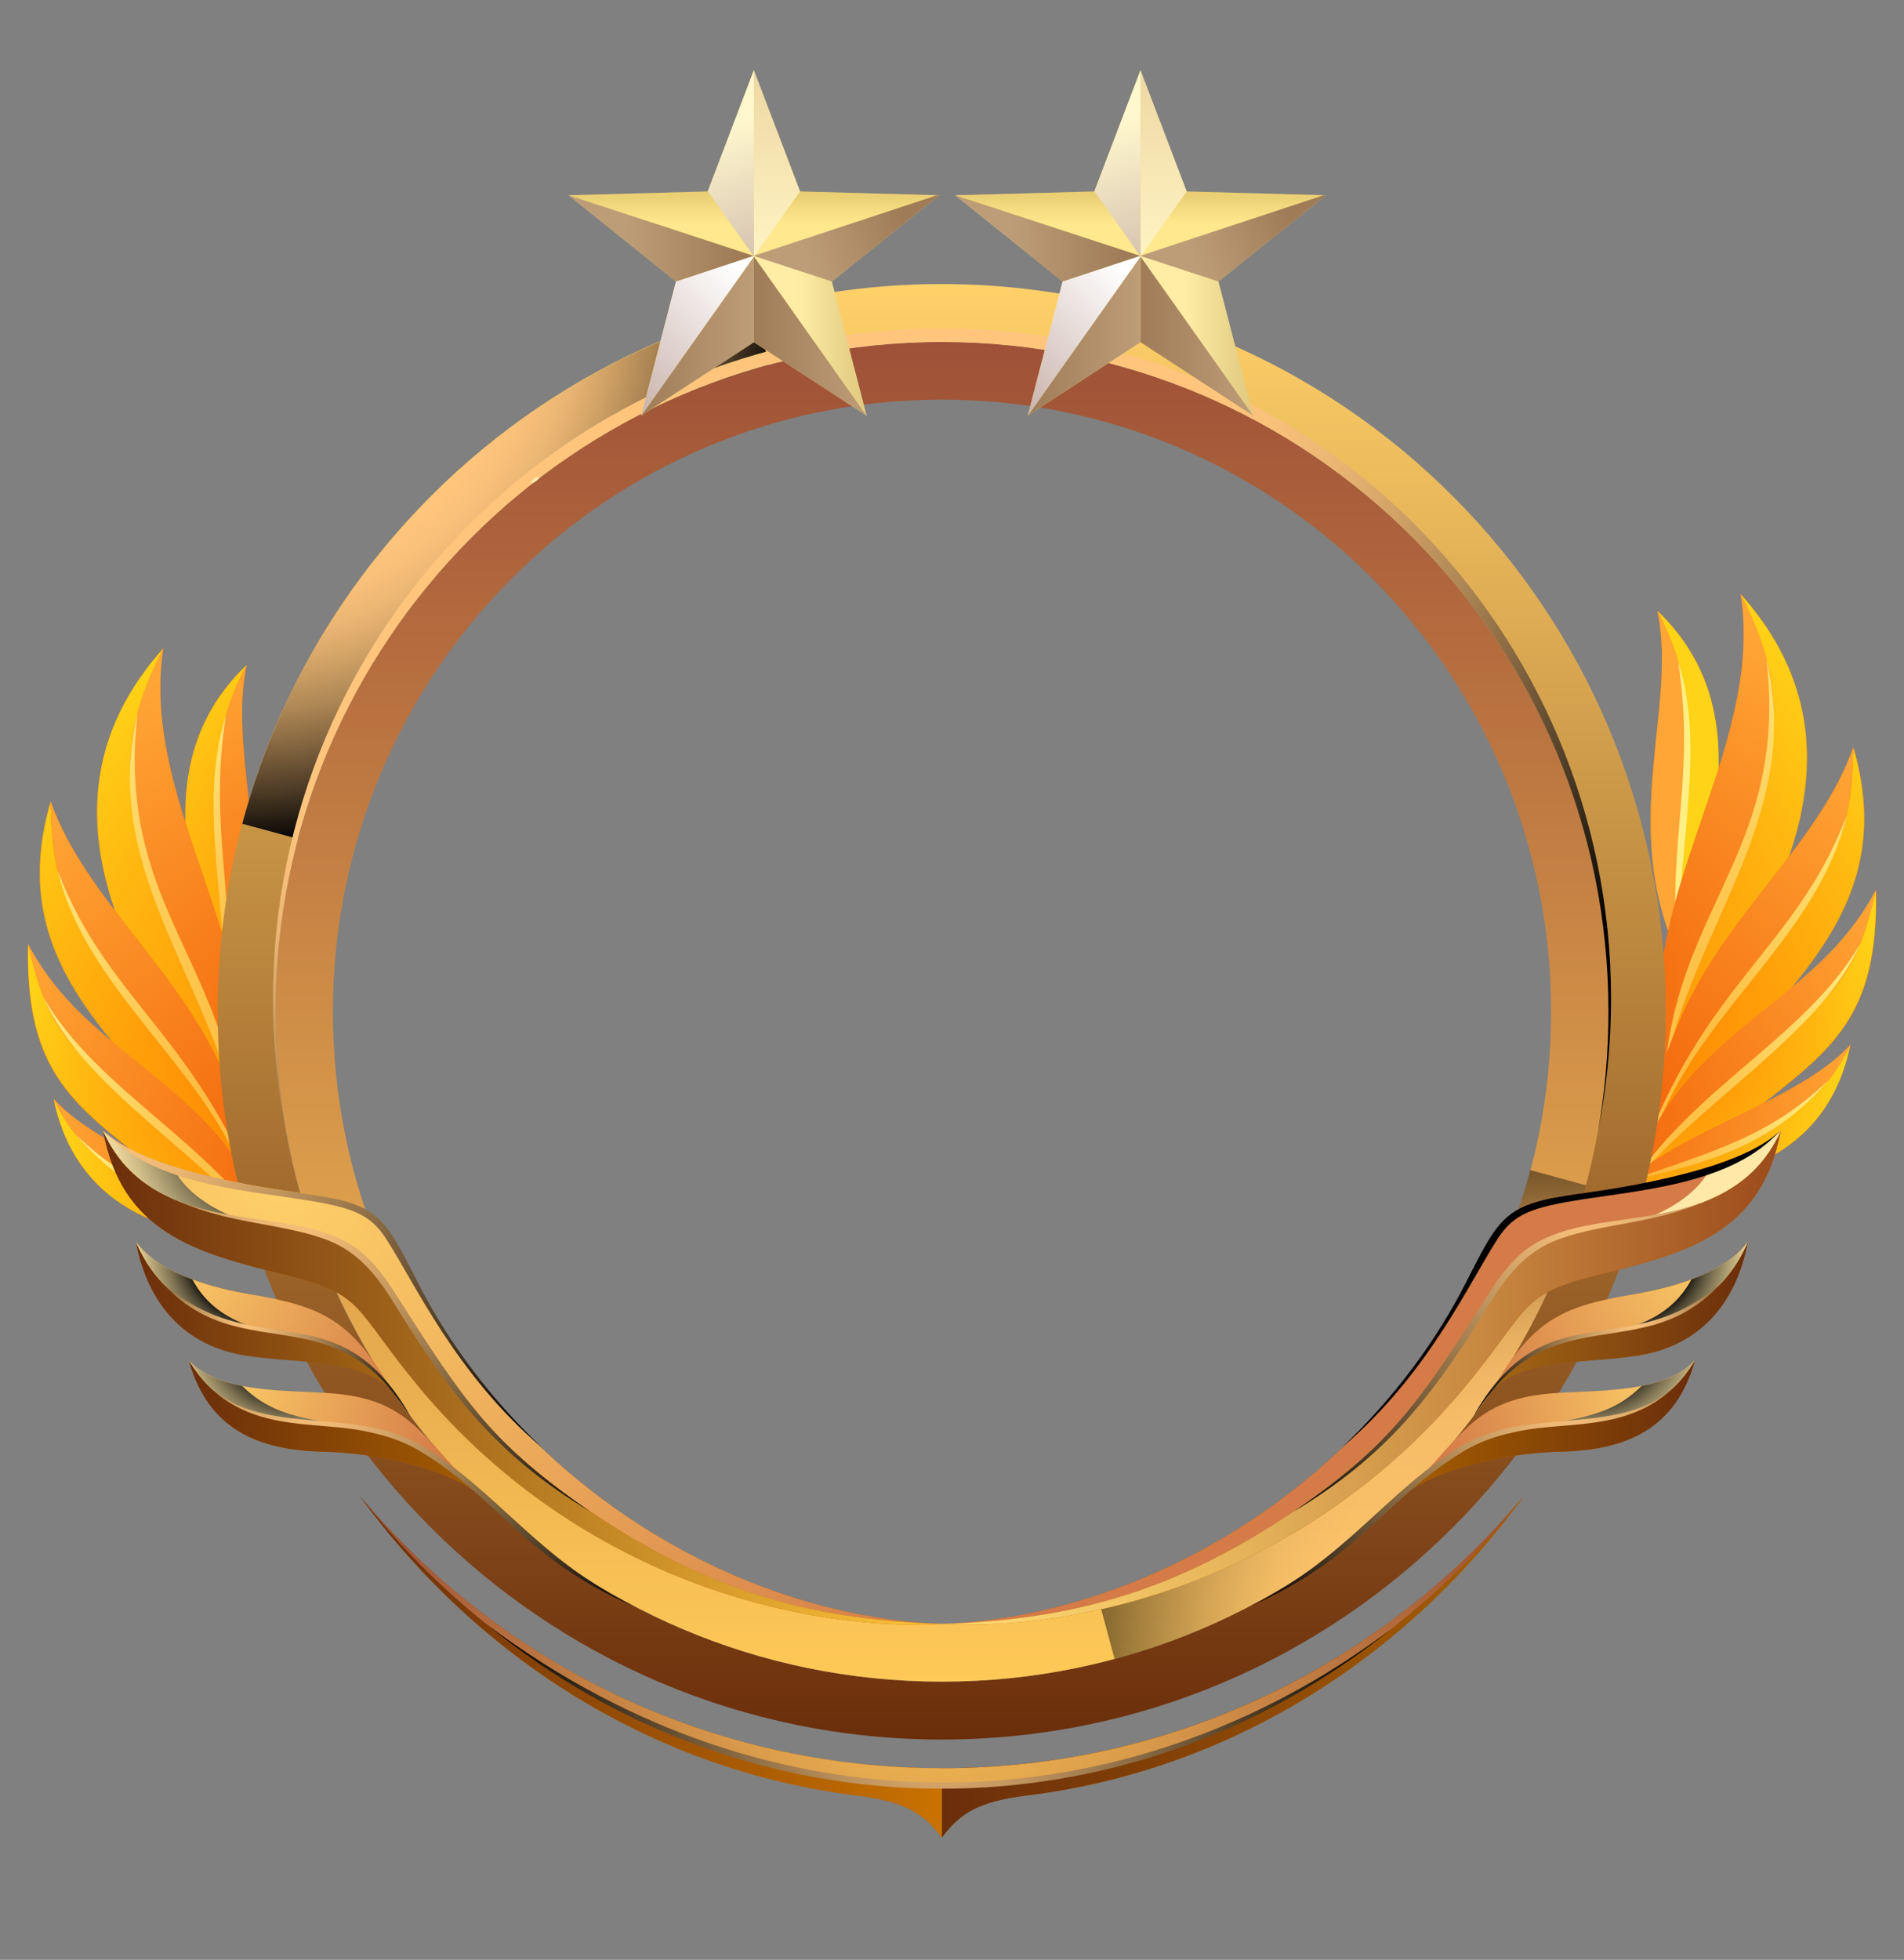 <svg width="103" height="106" viewBox="0 0 103 106" fill="none" xmlns="http://www.w3.org/2000/svg">
<rect x="0" y="0" width="103" height="106" fill="#808080" stroke="none"/>
<path fill-rule="evenodd" clip-rule="evenodd" d="M12.245 54.56C9.869 47.398 8.335 40.754 13.345 35.965C12.232 41.218 15.449 47.466 12.245 54.56Z" fill="#FF6D00"/>
<path fill-rule="evenodd" clip-rule="evenodd" d="M13.345 35.965C8.335 40.754 9.869 47.398 12.245 54.56C12.802 47.561 9.883 42.514 13.345 35.965Z" fill="url(#paint0_radial_2003_41876)"/>
<path fill-rule="evenodd" clip-rule="evenodd" d="M13.345 35.965C9.883 42.514 12.802 47.561 12.245 54.56C15.449 47.466 12.218 41.218 13.345 35.965Z" fill="url(#paint1_radial_2003_41876)"/>
<path fill-rule="evenodd" clip-rule="evenodd" d="M12.218 38.707C11.254 44.928 12.815 48.393 12.245 54.56C12.218 48.639 10.725 43.346 12.218 38.707Z" fill="url(#paint2_radial_2003_41876)"/>
<path fill-rule="evenodd" clip-rule="evenodd" d="M8.837 35.065C7.48 43.564 14.933 51.954 12.897 60.481C5.674 51.354 2.09 42.623 8.837 35.065Z" fill="#FF6D00"/>
<path fill-rule="evenodd" clip-rule="evenodd" d="M8.837 35.065C2.09 42.609 5.674 51.354 12.897 60.481C12.191 54.914 9.503 51.859 8.009 47.002C6.312 41.504 7.073 38.571 8.837 35.065Z" fill="url(#paint3_radial_2003_41876)"/>
<path fill-rule="evenodd" clip-rule="evenodd" d="M8.009 47.002C9.503 51.845 12.191 54.914 12.897 60.481C14.933 51.954 7.48 43.564 8.837 35.065C7.059 38.571 6.312 41.518 8.009 47.002Z" fill="url(#paint4_radial_2003_41876)"/>
<path fill-rule="evenodd" clip-rule="evenodd" d="M7.439 38.585C6.299 48.639 12.028 51.804 12.897 60.481C11.064 52.554 5.484 46.866 7.439 38.585Z" fill="url(#paint5_radial_2003_41876)"/>
<path fill-rule="evenodd" clip-rule="evenodd" d="M14.241 65.637C12.395 63.141 10.426 61.231 8.729 59.362C4.452 54.628 0.651 50.494 2.742 43.346C4.507 48.38 9.544 52.35 11.947 57.711C12.911 59.853 13.888 62.622 14.241 65.637Z" fill="#FF6D00"/>
<path fill-rule="evenodd" clip-rule="evenodd" d="M2.742 43.359C0.664 50.508 4.452 54.642 8.729 59.376C10.412 61.245 12.394 63.154 14.241 65.651C11.824 59.376 10.263 58.216 6.19 52.855C3.23 48.967 2.823 47.029 2.742 43.373V43.359Z" fill="url(#paint6_radial_2003_41876)"/>
<path fill-rule="evenodd" clip-rule="evenodd" d="M6.19 52.841C10.263 58.202 11.824 59.362 14.241 65.637C13.888 62.622 12.91 59.867 11.946 57.711C9.543 52.35 4.493 48.38 2.742 43.346C2.823 47.016 3.23 48.939 6.19 52.827V52.841Z" fill="url(#paint7_radial_2003_41876)"/>
<path fill-rule="evenodd" clip-rule="evenodd" d="M3.135 47.125C5.837 54.219 10.887 56.183 14.241 65.637C13.738 64.573 12.978 62.882 12.394 61.817C9.665 56.729 4.506 52.827 3.122 47.125H3.135Z" fill="url(#paint8_radial_2003_41876)"/>
<path fill-rule="evenodd" clip-rule="evenodd" d="M14.77 67.084C12.313 65.269 9.326 63.973 7.222 62.309C3.57 59.43 1.37 57.466 1.506 51.081C3.678 55.201 7.181 56.92 10.521 60.126C12.462 61.995 13.82 63.918 14.757 67.084H14.77Z" fill="#FF6D00"/>
<path fill-rule="evenodd" clip-rule="evenodd" d="M1.52 51.081C1.384 57.479 3.583 59.43 7.235 62.309C9.34 63.973 12.327 65.269 14.784 67.084C12.177 63.318 10.616 62.609 6.991 59.498C3.271 56.292 2.457 55.105 1.52 51.081Z" fill="url(#paint9_radial_2003_41876)"/>
<path fill-rule="evenodd" clip-rule="evenodd" d="M1.52 51.081C2.457 55.105 3.271 56.292 6.991 59.498C10.602 62.609 12.164 63.318 14.784 67.084C13.834 63.932 12.489 62.008 10.548 60.126C7.208 56.906 3.706 55.187 1.533 51.081H1.52Z" fill="url(#paint10_radial_2003_41876)"/>
<path fill-rule="evenodd" clip-rule="evenodd" d="M2.375 53.987C5.307 59.007 11.457 61.804 14.77 67.07C11.132 62.554 4.384 58.748 2.375 53.987Z" fill="url(#paint11_radial_2003_41876)"/>
<path fill-rule="evenodd" clip-rule="evenodd" d="M14.974 66.824C9.503 67.302 4.126 65.474 2.905 59.444C5.647 62.445 11.824 63.987 14.974 66.824Z" fill="#FF6D00"/>
<path fill-rule="evenodd" clip-rule="evenodd" d="M14.974 66.824C10.209 65.078 5.172 64.287 2.905 59.444C4.126 65.474 9.503 67.302 14.974 66.824Z" fill="url(#paint12_radial_2003_41876)"/>
<path fill-rule="evenodd" clip-rule="evenodd" d="M2.905 59.444C5.172 64.3 10.209 65.078 14.974 66.824C11.824 63.973 5.647 62.431 2.905 59.444Z" fill="url(#paint13_radial_2003_41876)"/>
<path fill-rule="evenodd" clip-rule="evenodd" d="M4.099 61.367C7.303 64.451 10.521 65.255 14.974 66.824C10.874 65.883 7.195 64.996 4.099 61.367Z" fill="url(#paint14_radial_2003_41876)"/>
<path fill-rule="evenodd" clip-rule="evenodd" d="M90.755 51.629C93.131 44.467 94.665 37.823 89.656 33.035C90.769 38.287 87.551 44.535 90.755 51.629Z" fill="#FF6D00"/>
<path fill-rule="evenodd" clip-rule="evenodd" d="M89.656 33.035C94.665 37.823 93.131 44.467 90.755 51.629C90.199 44.63 93.118 39.583 89.656 33.035Z" fill="url(#paint15_radial_2003_41876)"/>
<path fill-rule="evenodd" clip-rule="evenodd" d="M89.656 33.035C93.118 39.583 90.199 44.63 90.755 51.629C87.551 44.535 90.783 38.287 89.656 33.035Z" fill="url(#paint16_radial_2003_41876)"/>
<path fill-rule="evenodd" clip-rule="evenodd" d="M90.782 35.777C91.746 41.998 90.185 45.463 90.755 51.629C90.782 45.708 92.276 40.415 90.782 35.777Z" fill="url(#paint17_radial_2003_41876)"/>
<path fill-rule="evenodd" clip-rule="evenodd" d="M94.163 32.134C95.52 40.633 88.067 49.023 90.104 57.55C97.326 48.423 100.91 39.692 94.163 32.134Z" fill="#FF6D00"/>
<path fill-rule="evenodd" clip-rule="evenodd" d="M94.163 32.134C100.911 39.678 97.326 48.423 90.104 57.55C90.81 51.984 93.498 48.928 94.991 44.071C96.688 38.573 95.928 35.64 94.163 32.134Z" fill="url(#paint18_radial_2003_41876)"/>
<path fill-rule="evenodd" clip-rule="evenodd" d="M94.991 44.071C93.498 48.914 90.809 51.984 90.104 57.55C88.067 49.023 95.52 40.633 94.163 32.134C95.941 35.64 96.688 38.587 94.991 44.071Z" fill="url(#paint19_radial_2003_41876)"/>
<path fill-rule="evenodd" clip-rule="evenodd" d="M95.561 35.654C96.702 45.708 90.973 48.873 90.104 57.55C91.937 49.624 97.516 43.935 95.561 35.654Z" fill="url(#paint20_radial_2003_41876)"/>
<path fill-rule="evenodd" clip-rule="evenodd" d="M88.76 62.707C90.606 60.21 92.575 58.3 94.272 56.431C98.548 51.697 102.35 47.564 100.259 40.415C98.494 45.449 93.457 49.419 91.054 54.78C90.09 56.922 89.113 59.692 88.76 62.707Z" fill="#FF6D00"/>
<path fill-rule="evenodd" clip-rule="evenodd" d="M100.259 40.429C102.336 47.577 98.548 51.711 94.272 56.445C92.588 58.314 90.606 60.224 88.76 62.72C91.176 56.445 92.737 55.285 96.81 49.924C99.77 46.036 100.177 44.099 100.259 40.442V40.429Z" fill="url(#paint21_radial_2003_41876)"/>
<path fill-rule="evenodd" clip-rule="evenodd" d="M96.81 49.91C92.737 55.272 91.176 56.431 88.76 62.707C89.113 59.692 90.09 56.936 91.054 54.78C93.457 49.419 98.507 45.449 100.259 40.415C100.177 44.085 99.77 46.008 96.81 49.897V49.91Z" fill="url(#paint22_radial_2003_41876)"/>
<path fill-rule="evenodd" clip-rule="evenodd" d="M99.865 44.194C97.163 51.288 92.113 53.252 88.76 62.706C89.262 61.642 90.022 59.951 90.606 58.887C93.335 53.798 98.494 49.896 99.879 44.194H99.865Z" fill="url(#paint23_radial_2003_41876)"/>
<path fill-rule="evenodd" clip-rule="evenodd" d="M88.23 64.153C90.687 62.338 93.674 61.042 95.778 59.378C99.43 56.499 101.63 54.535 101.494 48.15C99.322 52.27 95.819 53.989 92.479 57.195C90.538 59.064 89.18 60.988 88.243 64.153H88.23Z" fill="#FF6D00"/>
<path fill-rule="evenodd" clip-rule="evenodd" d="M101.48 48.15C101.616 54.548 99.417 56.499 95.765 59.378C93.66 61.042 90.674 62.338 88.216 64.153C90.823 60.387 92.384 59.678 96.009 56.568C99.729 53.362 100.544 52.175 101.48 48.15Z" fill="url(#paint24_radial_2003_41876)"/>
<path fill-rule="evenodd" clip-rule="evenodd" d="M101.48 48.15C100.544 52.175 99.729 53.362 96.009 56.568C92.398 59.678 90.837 60.387 88.216 64.153C89.167 61.001 90.511 59.078 92.452 57.195C95.792 53.975 99.295 52.257 101.467 48.15H101.48Z" fill="url(#paint25_radial_2003_41876)"/>
<path fill-rule="evenodd" clip-rule="evenodd" d="M100.625 51.056C97.693 56.077 91.543 58.873 88.23 64.139C91.868 59.623 98.616 55.817 100.625 51.056Z" fill="url(#paint26_radial_2003_41876)"/>
<path fill-rule="evenodd" clip-rule="evenodd" d="M88.026 63.894C93.498 64.371 98.874 62.543 100.096 56.513C97.353 59.514 91.176 61.056 88.026 63.894Z" fill="#FF6D00"/>
<path fill-rule="evenodd" clip-rule="evenodd" d="M88.026 63.894C92.792 62.147 97.829 61.356 100.096 56.513C98.874 62.543 93.498 64.371 88.026 63.894Z" fill="url(#paint27_radial_2003_41876)"/>
<path fill-rule="evenodd" clip-rule="evenodd" d="M100.096 56.513C97.829 61.37 92.792 62.147 88.026 63.894C91.176 61.042 97.353 59.501 100.096 56.513Z" fill="url(#paint28_radial_2003_41876)"/>
<path fill-rule="evenodd" clip-rule="evenodd" d="M98.901 58.437C95.697 61.52 92.48 62.325 88.026 63.893C92.127 62.952 95.806 62.065 98.901 58.437Z" fill="url(#paint29_radial_2003_41876)"/>
<g style="mix-blend-mode:multiply" opacity="0.8">
<path d="M13.69 58.721C13.753 58.9 13.766 59.078 13.69 59.103C13.626 59.129 13.512 59.002 13.449 58.81C13.386 58.632 13.373 58.454 13.449 58.429C13.512 58.403 13.626 58.531 13.69 58.721Z" fill="#6743FF"/>
</g>
<g style="mix-blend-mode:multiply" opacity="0.8">
<path d="M88.216 58.721C88.153 58.9 88.141 59.078 88.216 59.103C88.293 59.129 88.394 59.002 88.457 58.81C88.52 58.632 88.533 58.454 88.457 58.429C88.394 58.403 88.28 58.531 88.216 58.721Z" fill="#6743FF"/>
</g>
<path fill-rule="evenodd" clip-rule="evenodd" d="M90.117 54.724C90.117 32.982 72.584 15.364 50.947 15.364C29.31 15.364 11.777 32.982 11.777 54.724C11.777 76.466 29.31 94.084 50.947 94.084C72.584 94.084 90.117 76.466 90.117 54.724ZM50.947 18.496C70.861 18.496 87 34.713 87 54.724C87 74.735 70.861 90.953 50.947 90.953C31.032 90.953 14.893 74.735 14.893 54.724C14.893 34.713 31.032 18.496 50.947 18.496Z" fill="url(#paint30_linear_2003_41876)"/>
<path fill-rule="evenodd" clip-rule="evenodd" d="M87.013 54.724C87.013 34.713 70.874 18.496 50.959 18.496C31.045 18.496 14.906 34.713 14.906 54.724C14.906 74.735 31.045 90.953 50.959 90.953C70.874 90.953 87.013 74.735 87.013 54.724ZM50.959 21.614C69.151 21.614 83.909 36.432 83.909 54.724C83.909 73.017 69.163 87.834 50.959 87.834C32.755 87.834 18.009 73.017 18.009 54.724C18.009 36.432 32.755 21.614 50.959 21.614Z" fill="url(#paint31_linear_2003_41876)"/>
<path style="mix-blend-mode:screen" fill-rule="evenodd" clip-rule="evenodd" d="M16.122 45.355C19.441 32.88 29.208 23.066 41.623 19.73L40.812 16.714C27.333 20.329 16.717 31.009 13.107 44.553L16.109 45.368L16.122 45.355Z" fill="url(#paint32_radial_2003_41876)"/>
<path style="mix-blend-mode:screen" opacity="0.5" fill-rule="evenodd" clip-rule="evenodd" d="M82.781 63.304C79.754 74.697 70.823 83.672 59.485 86.714L60.296 89.731C72.71 86.396 82.478 76.581 85.796 64.106L82.794 63.291L82.781 63.304Z" fill="url(#paint33_radial_2003_41876)"/>
<path style="mix-blend-mode:screen" fill-rule="evenodd" clip-rule="evenodd" d="M50.959 18.496C70.874 18.496 87.013 34.713 87.013 54.724C87.013 56.914 86.823 59.052 86.456 61.14C86.912 58.836 87.152 56.456 87.152 54.024C87.152 34 70.95 17.757 50.959 17.757C30.969 17.757 14.767 33.988 14.767 54.024C14.767 56.456 15.007 58.836 15.463 61.14C15.096 59.052 14.906 56.914 14.906 54.724C14.906 34.713 31.045 18.496 50.959 18.496Z" fill="url(#paint34_radial_2003_41876)"/>
<path fill-rule="evenodd" clip-rule="evenodd" d="M5.582 61.178C6.583 66.626 10.535 67.759 15.311 68.918C19.834 70.013 19.023 70.662 22.76 75.13C30.842 84.792 42.383 88.254 50.959 87.834C39.419 87.376 27.916 79.891 22.545 69.338C20.708 65.748 20.467 65.099 16.439 64.552C10.345 63.724 6.988 62.502 5.595 61.178H5.582Z" fill="#B26100"/>
<path fill-rule="evenodd" clip-rule="evenodd" d="M5.582 61.178C7.444 65.303 11.587 65.544 15.653 66.487C17.553 66.932 19.162 67.072 20.366 68.79C21.012 69.707 21.569 70.687 22.152 71.642C24.698 75.817 28.03 79.14 31.945 81.762C38.19 85.963 43.587 87.592 50.959 87.834C39.419 87.376 27.916 79.891 22.545 69.338C20.708 65.748 20.467 65.099 16.439 64.552C10.345 63.724 6.988 62.502 5.595 61.178H5.582Z" fill="url(#paint35_radial_2003_41876)"/>
<path fill-rule="evenodd" clip-rule="evenodd" d="M15.653 66.487C11.587 65.544 7.444 65.303 5.582 61.178C6.583 66.626 10.535 67.759 15.311 68.918C19.834 70.013 19.023 70.662 22.76 75.13C30.842 84.792 42.383 88.254 50.959 87.834C43.587 87.592 38.19 85.95 31.945 81.762C28.03 79.14 24.711 75.805 22.152 71.642C21.569 70.687 21.012 69.707 20.366 68.79C19.162 67.072 17.566 66.932 15.653 66.487Z" fill="url(#paint36_linear_2003_41876)"/>
<path fill-rule="evenodd" clip-rule="evenodd" d="M13.588 70.012C11.599 69.681 8.685 68.943 7.355 67.174C7.976 70.42 9.889 72.8 13.385 73.322C16.21 73.742 19.403 73.449 21.164 75.155C19.023 71.502 17.553 70.687 13.588 70.025V70.012Z" fill="#B26100"/>
<path fill-rule="evenodd" clip-rule="evenodd" d="M18.567 75.436C16.236 75.13 12.068 75.563 10.231 73.602C11.283 77.32 13.981 78.44 17.515 78.516C19.985 78.567 23.887 79.254 25.978 80.858C22.988 77.994 22.367 75.932 18.567 75.436Z" fill="#B26100"/>
<path fill-rule="evenodd" clip-rule="evenodd" d="M10.231 73.602C11.523 75.715 13.157 76.454 15.526 76.721C21.417 77.383 21.62 76.887 25.978 80.846C22.988 77.981 22.367 75.919 18.567 75.423C16.236 75.117 12.068 75.55 10.231 73.59V73.602Z" fill="url(#paint37_radial_2003_41876)"/>
<path fill-rule="evenodd" clip-rule="evenodd" d="M15.514 76.721C13.145 76.454 11.523 75.716 10.219 73.602C11.27 77.32 13.968 78.44 17.503 78.516C18.212 78.529 19.036 78.605 19.897 78.72C22.051 79.025 24.47 79.7 25.965 80.846C22.57 77.752 21.696 77.37 18.681 77.052C17.832 76.963 16.806 76.874 15.501 76.721H15.514Z" fill="url(#paint38_linear_2003_41876)"/>
<path fill-rule="evenodd" clip-rule="evenodd" d="M13.221 71.655C10.421 71.018 8.521 69.834 7.355 67.187C7.976 70.433 9.889 72.813 13.385 73.335C16.21 73.755 19.403 73.462 21.164 75.168C18.465 71.948 16.641 72.444 13.221 71.668V71.655Z" fill="url(#paint39_linear_2003_41876)"/>
<path fill-rule="evenodd" clip-rule="evenodd" d="M7.355 67.174C8.521 69.822 10.421 71.005 13.221 71.642C16.641 72.418 18.478 71.922 21.164 75.142C19.023 71.489 17.553 70.674 13.588 70.012C11.599 69.681 8.685 68.943 7.355 67.174Z" fill="url(#paint40_radial_2003_41876)"/>
<path style="mix-blend-mode:screen" fill-rule="evenodd" clip-rule="evenodd" d="M5.582 61.178C7.001 64.322 9.75 65.213 12.778 65.875C11.105 65.226 9.889 64.259 9.332 63.088C7.508 62.502 6.292 61.853 5.582 61.178Z" fill="url(#paint41_radial_2003_41876)"/>
<path style="mix-blend-mode:screen" fill-rule="evenodd" clip-rule="evenodd" d="M10.396 69.198C9.192 68.752 8.052 68.103 7.355 67.174C8.521 69.822 10.421 71.005 13.221 71.642C13.271 71.642 13.309 71.667 13.36 71.667C11.916 71.12 11.029 70.343 10.396 69.185V69.198Z" fill="url(#paint42_radial_2003_41876)"/>
<path style="mix-blend-mode:screen" fill-rule="evenodd" clip-rule="evenodd" d="M13.107 74.965C11.967 74.735 10.928 74.341 10.231 73.602C11.523 75.716 13.157 76.454 15.526 76.721C16.388 76.823 17.135 76.887 17.781 76.95C15.691 76.581 14.399 76.237 13.107 74.965Z" fill="url(#paint43_radial_2003_41876)"/>
<path style="mix-blend-mode:screen" fill-rule="evenodd" clip-rule="evenodd" d="M16.299 64.87C19.048 65.303 19.998 65.634 20.885 66.996C22.469 69.44 24.635 74.303 29.297 78.274C26.586 75.69 24.28 72.673 22.595 69.351C20.759 65.761 20.518 65.112 16.489 64.564C10.396 63.737 7.039 62.515 5.645 61.191C8.166 63.979 12.93 64.348 16.312 64.87H16.299Z" fill="url(#paint44_radial_2003_41876)"/>
<path style="mix-blend-mode:screen" fill-rule="evenodd" clip-rule="evenodd" d="M31.944 81.762C26.877 78.72 24.419 75.537 21.202 70.305C19.935 68.256 18.757 67.429 17.477 66.983C15.146 66.168 12.537 66.181 9.914 65.074C12.625 66.003 15.374 65.927 17.553 66.665C19.251 67.25 20.15 68.014 21.468 70.089C25.167 75.906 26.712 78.172 31.944 81.762Z" fill="url(#paint45_radial_2003_41876)"/>
<path style="mix-blend-mode:screen" fill-rule="evenodd" clip-rule="evenodd" d="M8.863 69.465C11.688 71.846 14.095 71.68 16.54 72.189C18.542 72.597 20.442 73.475 22.203 76.607C20.809 74.557 19.555 73.093 16.477 72.419C13.905 71.859 11.245 72.049 8.863 69.465Z" fill="url(#paint46_radial_2003_41876)"/>
<path style="mix-blend-mode:screen" fill-rule="evenodd" clip-rule="evenodd" d="M11.726 75.359C14.843 77.612 19.34 76.136 22.76 78.16C26.814 80.54 29.094 84.334 34.276 86.867C28.41 84.334 27.017 81.113 22.811 78.541C21.671 77.841 20.619 77.587 19.695 77.396C17.25 76.899 14.12 77.37 11.726 75.359Z" fill="url(#paint47_radial_2003_41876)"/>
<path fill-rule="evenodd" clip-rule="evenodd" d="M46.374 97.114C35.466 95.777 25.889 89.744 19.479 80.935C26.991 89.922 38.304 95.637 50.947 95.637C63.59 95.637 74.902 89.922 82.414 80.935C76.004 89.744 66.427 95.777 55.52 97.114C52.847 97.445 51.884 98.12 50.947 99.38C49.997 98.12 49.047 97.445 46.374 97.114Z" fill="#B26100"/>
<path fill-rule="evenodd" clip-rule="evenodd" d="M46.374 97.114C35.466 95.777 25.889 89.744 19.479 80.935C27.004 89.922 38.304 95.637 50.947 95.637V99.38C49.997 98.12 49.047 97.445 46.374 97.114Z" fill="url(#paint48_linear_2003_41876)"/>
<path fill-rule="evenodd" clip-rule="evenodd" d="M55.532 97.114C66.44 95.777 76.017 89.744 82.427 80.935C74.902 89.922 63.602 95.637 50.959 95.637V99.38C51.909 98.12 52.859 97.445 55.532 97.114Z" fill="url(#paint49_linear_2003_41876)"/>
<path fill-rule="evenodd" clip-rule="evenodd" d="M50.959 95.637C38.316 95.637 27.004 89.922 19.492 80.935C26.902 90.431 38.24 96.516 50.959 96.516C63.678 96.516 75.016 90.431 82.427 80.935C74.902 89.922 63.602 95.637 50.959 95.637Z" fill="url(#paint50_radial_2003_41876)"/>
<path style="mix-blend-mode:screen" fill-rule="evenodd" clip-rule="evenodd" d="M26.371 87.885C41.953 99.545 60.942 98.883 75.27 88.101C60.866 99.711 40.673 99.609 26.371 87.885Z" fill="url(#paint51_radial_2003_41876)"/>
<path fill-rule="evenodd" clip-rule="evenodd" d="M96.324 61.178C95.323 66.626 91.371 67.759 86.595 68.918C82.072 70.013 82.883 70.662 79.146 75.13C71.064 84.792 59.523 88.254 50.947 87.834C62.487 87.376 73.99 79.891 79.361 69.338C81.198 65.748 81.439 65.099 85.467 64.552C91.561 63.724 94.918 62.502 96.311 61.178H96.324Z" fill="#B26100"/>
<path fill-rule="evenodd" clip-rule="evenodd" d="M96.324 61.178C94.462 65.303 90.319 65.544 86.253 66.487C84.353 66.932 82.744 67.072 81.54 68.79C80.894 69.707 80.337 70.687 79.754 71.642C77.208 75.817 73.876 79.14 69.962 81.762C63.716 85.963 58.319 87.592 50.947 87.834C62.487 87.376 73.99 79.891 79.361 69.338C81.198 65.748 81.439 65.099 85.467 64.552C91.561 63.724 94.918 62.502 96.311 61.178H96.324Z" fill="url(#paint52_radial_2003_41876)"/>
<path fill-rule="evenodd" clip-rule="evenodd" d="M86.253 66.487C90.319 65.544 94.462 65.303 96.324 61.178C95.323 66.626 91.371 67.759 86.595 68.918C82.072 70.013 82.883 70.662 79.146 75.13C71.064 84.792 59.523 88.254 50.947 87.834C58.319 87.592 63.716 85.95 69.962 81.762C73.876 79.14 77.195 75.805 79.754 71.642C80.337 70.687 80.894 69.707 81.54 68.79C82.744 67.072 84.34 66.932 86.253 66.487Z" fill="url(#paint53_linear_2003_41876)"/>
<path fill-rule="evenodd" clip-rule="evenodd" d="M88.318 70.012C90.307 69.681 93.22 68.943 94.551 67.174C93.93 70.42 92.017 72.8 88.521 73.322C85.696 73.742 82.503 73.449 80.742 75.155C82.883 71.502 84.353 70.687 88.318 70.025V70.012Z" fill="#B26100"/>
<path fill-rule="evenodd" clip-rule="evenodd" d="M83.339 75.436C85.67 75.13 89.838 75.563 91.675 73.602C90.623 77.32 87.925 78.44 84.391 78.516C81.92 78.567 78.019 79.254 75.928 80.858C78.918 77.994 79.539 75.932 83.339 75.436Z" fill="#B26100"/>
<path fill-rule="evenodd" clip-rule="evenodd" d="M91.675 73.602C90.383 75.715 88.748 76.454 86.379 76.721C80.489 77.383 80.286 76.887 75.928 80.846C78.918 77.981 79.539 75.919 83.339 75.423C85.67 75.117 89.838 75.55 91.675 73.59V73.602Z" fill="url(#paint54_radial_2003_41876)"/>
<path fill-rule="evenodd" clip-rule="evenodd" d="M86.392 76.721C88.761 76.454 90.383 75.716 91.687 73.602C90.636 77.32 87.938 78.44 84.403 78.516C83.694 78.529 82.87 78.605 82.009 78.72C79.855 79.025 77.436 79.7 75.941 80.846C79.336 77.752 80.21 77.37 83.225 77.052C84.074 76.963 85.1 76.874 86.405 76.721H86.392Z" fill="url(#paint55_linear_2003_41876)"/>
<path fill-rule="evenodd" clip-rule="evenodd" d="M88.685 71.655C91.485 71.018 93.385 69.834 94.551 67.187C93.93 70.433 92.017 72.813 88.521 73.335C85.696 73.755 82.503 73.462 80.742 75.168C83.441 71.948 85.265 72.444 88.685 71.668V71.655Z" fill="url(#paint56_linear_2003_41876)"/>
<path fill-rule="evenodd" clip-rule="evenodd" d="M94.551 67.174C93.385 69.822 91.485 71.005 88.685 71.642C85.265 72.418 83.428 71.922 80.742 75.142C82.883 71.489 84.353 70.674 88.318 70.012C90.307 69.681 93.22 68.943 94.551 67.174Z" fill="url(#paint57_radial_2003_41876)"/>
<path style="mix-blend-mode:screen" fill-rule="evenodd" clip-rule="evenodd" d="M96.324 61.178C94.905 64.322 92.156 65.213 89.129 65.875C90.801 65.226 92.017 64.259 92.574 63.088C94.398 62.502 95.615 61.853 96.324 61.178Z" fill="url(#paint58_radial_2003_41876)"/>
<path style="mix-blend-mode:screen" fill-rule="evenodd" clip-rule="evenodd" d="M91.51 69.198C92.714 68.752 93.854 68.103 94.55 67.174C93.385 69.822 91.485 71.005 88.685 71.642C88.635 71.642 88.596 71.667 88.546 71.667C89.99 71.12 90.877 70.343 91.51 69.185V69.198Z" fill="url(#paint59_radial_2003_41876)"/>
<path style="mix-blend-mode:screen" fill-rule="evenodd" clip-rule="evenodd" d="M88.799 74.965C89.939 74.735 90.978 74.341 91.675 73.602C90.382 75.716 88.748 76.454 86.379 76.721C85.518 76.823 84.77 76.887 84.124 76.95C86.215 76.581 87.507 76.237 88.799 74.965Z" fill="url(#paint60_radial_2003_41876)"/>
<path style="mix-blend-mode:screen" fill-rule="evenodd" clip-rule="evenodd" d="M85.607 64.87C82.858 65.303 81.908 65.634 81.021 66.996C79.437 69.44 77.271 74.303 72.609 78.274C75.32 75.69 77.626 72.673 79.311 69.351C81.148 65.761 81.388 65.112 85.417 64.564C91.51 63.737 94.867 62.515 96.261 61.191C93.74 63.979 88.977 64.348 85.594 64.87H85.607Z" fill="url(#paint61_radial_2003_41876)"/>
<path style="mix-blend-mode:screen" fill-rule="evenodd" clip-rule="evenodd" d="M69.974 81.762C75.042 78.72 77.499 75.537 80.717 70.305C81.971 68.256 83.162 67.429 84.441 66.983C86.772 66.168 89.382 66.181 92.004 65.074C89.293 66.003 86.544 65.927 84.365 66.665C82.668 67.25 81.768 68.014 80.451 70.089C76.752 75.906 75.206 78.172 69.974 81.762Z" fill="url(#paint62_radial_2003_41876)"/>
<path style="mix-blend-mode:screen" fill-rule="evenodd" clip-rule="evenodd" d="M93.043 69.465C90.218 71.846 87.811 71.68 85.366 72.189C83.365 72.597 81.464 73.475 79.703 76.607C81.097 74.557 82.351 73.093 85.429 72.419C88.001 71.859 90.661 72.049 93.043 69.465Z" fill="url(#paint63_radial_2003_41876)"/>
<path style="mix-blend-mode:screen" fill-rule="evenodd" clip-rule="evenodd" d="M90.18 75.359C87.064 77.612 82.566 76.136 79.146 78.16C75.092 80.54 72.812 84.334 67.631 86.867C73.496 84.334 74.889 81.113 79.095 78.541C80.235 77.841 81.287 77.587 82.212 77.396C84.657 76.899 87.786 77.37 90.18 75.359Z" fill="url(#paint64_radial_2003_41876)"/>
<g style="mix-blend-mode:screen" opacity="0.8">
<path d="M29.005 26.019C28.891 26.108 28.765 26.159 28.739 26.12C28.714 26.082 28.777 25.981 28.904 25.892C29.018 25.803 29.144 25.752 29.169 25.79C29.195 25.828 29.131 25.93 29.005 26.019Z" fill="#FFF7BB"/>
</g>
<g clip-path="url(#clip0_2003_41876)">
<path d="M36.569 15.224L30.759 10.56L38.286 10.355L40.782 3.8L43.281 10.355L50.807 10.56L44.998 15.224L46.88 22.481L40.782 18.509L34.687 22.481L36.569 15.224Z" fill="#FFE066"/>
<path style="mix-blend-mode:screen" opacity="0.26" d="M50.694 10.557L43.281 10.355L40.828 13.817L50.694 10.557Z" fill="url(#paint65_linear_2003_41876)"/>
<path style="mix-blend-mode:multiply" opacity="0.6" d="M40.828 13.817L43.281 10.355L40.782 3.8V13.832L40.828 13.817Z" fill="url(#paint66_linear_2003_41876)"/>
<path style="mix-blend-mode:screen" opacity="0.42" d="M40.805 13.851L40.785 13.877L46.878 22.479L46.88 22.481L44.998 15.224L40.805 13.851Z" fill="url(#paint67_linear_2003_41876)"/>
<path style="mix-blend-mode:multiply" opacity="0.75" d="M40.782 13.879V18.509L46.878 22.481L40.785 13.877L40.782 13.879Z" fill="url(#paint68_linear_2003_41876)"/>
<path style="mix-blend-mode:multiply" opacity="0.75" d="M34.687 22.481L40.782 18.509V13.879L34.687 22.481Z" fill="url(#paint69_linear_2003_41876)"/>
<path style="mix-blend-mode:multiply" opacity="0.75" d="M40.805 13.851L44.998 15.224L50.807 10.56L50.694 10.557L40.828 13.817L40.805 13.851Z" fill="url(#paint70_linear_2003_41876)"/>
<path style="mix-blend-mode:multiply" d="M40.782 13.874L40.759 13.84L36.569 15.224L34.687 22.481L40.782 13.879V13.874Z" fill="url(#paint71_linear_2003_41876)"/>
<path style="mix-blend-mode:multiply" d="M40.767 13.838L40.782 13.832V3.8L38.289 10.35L40.756 13.835L40.767 13.838Z" fill="url(#paint72_linear_2003_41876)"/>
<path style="mix-blend-mode:screen" opacity="0.26" d="M38.289 10.35L38.286 10.355L30.759 10.56L40.756 13.835L38.289 10.35Z" fill="url(#paint73_linear_2003_41876)"/>
<path style="mix-blend-mode:multiply" opacity="0.75" d="M40.756 13.835L30.759 10.56L36.569 15.224L40.759 13.84L40.756 13.835Z" fill="url(#paint74_linear_2003_41876)"/>
</g>
<g clip-path="url(#clip1_2003_41876)">
<path d="M57.484 15.224L51.674 10.56L59.201 10.355L61.697 3.8L64.195 10.355L71.722 10.56L65.913 15.224L67.795 22.481L61.697 18.509L55.601 22.481L57.484 15.224Z" fill="#FFE066"/>
<path style="mix-blend-mode:screen" opacity="0.26" d="M71.609 10.557L64.195 10.355L61.743 13.817L71.609 10.557Z" fill="url(#paint75_linear_2003_41876)"/>
<path style="mix-blend-mode:multiply" opacity="0.6" d="M61.743 13.817L64.195 10.355L61.697 3.8V13.832L61.743 13.817Z" fill="url(#paint76_linear_2003_41876)"/>
<path style="mix-blend-mode:screen" opacity="0.42" d="M61.72 13.851L61.7 13.877L67.793 22.479L67.795 22.481L65.913 15.224L61.72 13.851Z" fill="url(#paint77_linear_2003_41876)"/>
<path style="mix-blend-mode:multiply" opacity="0.75" d="M61.697 13.879V18.509L67.793 22.481L61.7 13.877L61.697 13.879Z" fill="url(#paint78_linear_2003_41876)"/>
<path style="mix-blend-mode:multiply" opacity="0.75" d="M55.601 22.481L61.697 18.509V13.879L55.601 22.481Z" fill="url(#paint79_linear_2003_41876)"/>
<path style="mix-blend-mode:multiply" opacity="0.75" d="M61.72 13.851L65.913 15.224L71.722 10.56L71.609 10.557L61.743 13.817L61.72 13.851Z" fill="url(#paint80_linear_2003_41876)"/>
<path style="mix-blend-mode:multiply" d="M61.697 13.874L61.674 13.84L57.484 15.224L55.601 22.481L61.697 13.879V13.874Z" fill="url(#paint81_linear_2003_41876)"/>
<path style="mix-blend-mode:multiply" d="M61.681 13.838L61.697 13.832V3.8L59.203 10.35L61.671 13.835L61.681 13.838Z" fill="url(#paint82_linear_2003_41876)"/>
<path style="mix-blend-mode:screen" opacity="0.26" d="M59.203 10.35L59.201 10.355L51.674 10.56L61.671 13.835L59.203 10.35Z" fill="url(#paint83_linear_2003_41876)"/>
<path style="mix-blend-mode:multiply" opacity="0.75" d="M61.671 13.835L51.674 10.56L57.484 15.224L61.674 13.84L61.671 13.835Z" fill="url(#paint84_linear_2003_41876)"/>
</g>
<defs>
<radialGradient id="paint0_radial_2003_41876" cx="0" cy="0" r="1" gradientUnits="userSpaceOnUse" gradientTransform="translate(21.273 49.417) scale(17.133 17.217)">
<stop stop-color="#FF7E00"/>
<stop offset="1" stop-color="#FFD318"/>
</radialGradient>
<radialGradient id="paint1_radial_2003_41876" cx="0" cy="0" r="1" gradientUnits="userSpaceOnUse" gradientTransform="translate(18.205 54.382) scale(19.849 19.945)">
<stop stop-color="#F3650A"/>
<stop offset="1" stop-color="#FFA636"/>
</radialGradient>
<radialGradient id="paint2_radial_2003_41876" cx="0" cy="0" r="1" gradientUnits="userSpaceOnUse" gradientTransform="translate(16.956 51.777) scale(15.952 16.03)">
<stop stop-color="#FFAE2E"/>
<stop offset="0.57" stop-color="#FFD562"/>
<stop offset="1" stop-color="#FFEF85"/>
</radialGradient>
<radialGradient id="paint3_radial_2003_41876" cx="0" cy="0" r="1" gradientUnits="userSpaceOnUse" gradientTransform="translate(20.418 55.01) scale(22.659 22.769)">
<stop stop-color="#FF7E00"/>
<stop offset="1" stop-color="#FFD318"/>
</radialGradient>
<radialGradient id="paint4_radial_2003_41876" cx="0" cy="0" r="1" gradientUnits="userSpaceOnUse" gradientTransform="translate(16.929 56.988) scale(21.817 21.923)">
<stop stop-color="#F3650A"/>
<stop offset="1" stop-color="#FFA636"/>
</radialGradient>
<radialGradient id="paint5_radial_2003_41876" cx="0" cy="0" r="1" gradientUnits="userSpaceOnUse" gradientTransform="translate(18.653 54.737) scale(25.049 25.17)">
<stop stop-color="#FFAE2E"/>
<stop offset="0.57" stop-color="#FFD562"/>
<stop offset="1" stop-color="#FFEF85"/>
</radialGradient>
<radialGradient id="paint6_radial_2003_41876" cx="0" cy="0" r="1" gradientUnits="userSpaceOnUse" gradientTransform="translate(15.531 58.393) scale(21.22 21.323)">
<stop stop-color="#FF7E00"/>
<stop offset="1" stop-color="#FFD318"/>
</radialGradient>
<radialGradient id="paint7_radial_2003_41876" cx="0" cy="0" r="1" gradientUnits="userSpaceOnUse" gradientTransform="translate(15.096 62.636) scale(22.455 22.564)">
<stop stop-color="#F3650A"/>
<stop offset="1" stop-color="#FFA636"/>
</radialGradient>
<radialGradient id="paint8_radial_2003_41876" cx="0" cy="0" r="1" gradientUnits="userSpaceOnUse" gradientTransform="translate(15.137 58.311) scale(19.482 19.577)">
<stop stop-color="#FFAE2E"/>
<stop offset="0.57" stop-color="#FFD562"/>
<stop offset="1" stop-color="#FFEF85"/>
</radialGradient>
<radialGradient id="paint9_radial_2003_41876" cx="0" cy="0" r="1" gradientUnits="userSpaceOnUse" gradientTransform="translate(14.458 59.471) scale(14.323 14.393)">
<stop stop-color="#FF7E00"/>
<stop offset="1" stop-color="#FFD318"/>
</radialGradient>
<radialGradient id="paint10_radial_2003_41876" cx="0" cy="0" r="1" gradientUnits="userSpaceOnUse" gradientTransform="translate(16.63 63.837) scale(19.523 19.618)">
<stop stop-color="#F3650A"/>
<stop offset="1" stop-color="#FFA636"/>
</radialGradient>
<radialGradient id="paint11_radial_2003_41876" cx="0" cy="0" r="1" gradientUnits="userSpaceOnUse" gradientTransform="translate(15.734 61.627) scale(16.4 16.48)">
<stop stop-color="#FFAE2E"/>
<stop offset="0.57" stop-color="#FFD562"/>
<stop offset="1" stop-color="#FFEF85"/>
</radialGradient>
<radialGradient id="paint12_radial_2003_41876" cx="0" cy="0" r="1" gradientUnits="userSpaceOnUse" gradientTransform="translate(14.811 61.367) scale(11.553 11.61)">
<stop stop-color="#FF7E00"/>
<stop offset="1" stop-color="#FFD318"/>
</radialGradient>
<radialGradient id="paint13_radial_2003_41876" cx="0" cy="0" r="1" gradientUnits="userSpaceOnUse" gradientTransform="translate(17.336 62.922) scale(14.934 15.007)">
<stop stop-color="#F3650A"/>
<stop offset="1" stop-color="#FFA636"/>
</radialGradient>
<radialGradient id="paint14_radial_2003_41876" cx="0" cy="0" r="1" gradientUnits="userSpaceOnUse" gradientTransform="translate(14.825 66.197) scale(11.445 11.501)">
<stop stop-color="#FFAE2E"/>
<stop offset="0.57" stop-color="#FFD562"/>
<stop offset="1" stop-color="#FFEF85"/>
</radialGradient>
<radialGradient id="paint15_radial_2003_41876" cx="0" cy="0" r="1" gradientUnits="userSpaceOnUse" gradientTransform="translate(244.97 46.486) rotate(180) scale(17.133 17.217)">
<stop stop-color="#FF7E00"/>
<stop offset="1" stop-color="#FFD318"/>
</radialGradient>
<radialGradient id="paint16_radial_2003_41876" cx="0" cy="0" r="1" gradientUnits="userSpaceOnUse" gradientTransform="translate(244.97 51.452) rotate(180) scale(0.679 0.682)">
<stop stop-color="#F3650A"/>
<stop offset="1" stop-color="#FFA636"/>
</radialGradient>
<radialGradient id="paint17_radial_2003_41876" cx="0" cy="0" r="1" gradientUnits="userSpaceOnUse" gradientTransform="translate(244.973 48.846) rotate(180) scale(0.679 0.682)">
<stop stop-color="#FFAE2E"/>
<stop offset="0.57" stop-color="#FFD562"/>
<stop offset="1" stop-color="#FFEF85"/>
</radialGradient>
<radialGradient id="paint18_radial_2003_41876" cx="0" cy="0" r="1" gradientUnits="userSpaceOnUse" gradientTransform="translate(82.596 52.079) rotate(180) scale(22.659 22.769)">
<stop stop-color="#FF7E00"/>
<stop offset="1" stop-color="#FFD318"/>
</radialGradient>
<radialGradient id="paint19_radial_2003_41876" cx="0" cy="0" r="1" gradientUnits="userSpaceOnUse" gradientTransform="translate(86.071 54.057) rotate(-180) scale(21.817 21.923)">
<stop stop-color="#F3650A"/>
<stop offset="1" stop-color="#FFA636"/>
</radialGradient>
<radialGradient id="paint20_radial_2003_41876" cx="0" cy="0" r="1" gradientUnits="userSpaceOnUse" gradientTransform="translate(84.347 51.806) rotate(-180) scale(25.048 25.17)">
<stop stop-color="#FFAE2E"/>
<stop offset="0.57" stop-color="#FFD562"/>
<stop offset="1" stop-color="#FFEF85"/>
</radialGradient>
<radialGradient id="paint21_radial_2003_41876" cx="0" cy="0" r="1" gradientUnits="userSpaceOnUse" gradientTransform="translate(87.483 55.462) rotate(180) scale(21.22 21.323)">
<stop stop-color="#FF7E00"/>
<stop offset="1" stop-color="#FFD318"/>
</radialGradient>
<radialGradient id="paint22_radial_2003_41876" cx="0" cy="0" r="1" gradientUnits="userSpaceOnUse" gradientTransform="translate(87.904 59.705) rotate(180) scale(22.455 22.564)">
<stop stop-color="#F3650A"/>
<stop offset="1" stop-color="#FFA636"/>
</radialGradient>
<radialGradient id="paint23_radial_2003_41876" cx="0" cy="0" r="1" gradientUnits="userSpaceOnUse" gradientTransform="translate(87.864 55.38) rotate(180) scale(19.482 19.577)">
<stop stop-color="#FFAE2E"/>
<stop offset="0.57" stop-color="#FFD562"/>
<stop offset="1" stop-color="#FFEF85"/>
</radialGradient>
<radialGradient id="paint24_radial_2003_41876" cx="0" cy="0" r="1" gradientUnits="userSpaceOnUse" gradientTransform="translate(88.556 56.54) rotate(180) scale(14.323 14.393)">
<stop stop-color="#FF7E00"/>
<stop offset="1" stop-color="#FFD318"/>
</radialGradient>
<radialGradient id="paint25_radial_2003_41876" cx="0" cy="0" r="1" gradientUnits="userSpaceOnUse" gradientTransform="translate(86.37 60.906) rotate(180) scale(19.523 19.618)">
<stop stop-color="#F3650A"/>
<stop offset="1" stop-color="#FFA636"/>
</radialGradient>
<radialGradient id="paint26_radial_2003_41876" cx="0" cy="0" r="1" gradientUnits="userSpaceOnUse" gradientTransform="translate(87.266 58.696) rotate(180) scale(16.4 16.48)">
<stop stop-color="#FFAE2E"/>
<stop offset="0.57" stop-color="#FFD562"/>
<stop offset="1" stop-color="#FFEF85"/>
</radialGradient>
<radialGradient id="paint27_radial_2003_41876" cx="0" cy="0" r="1" gradientUnits="userSpaceOnUse" gradientTransform="translate(88.189 58.437) rotate(180) scale(11.553 11.61)">
<stop stop-color="#FF7E00"/>
<stop offset="1" stop-color="#FFD318"/>
</radialGradient>
<radialGradient id="paint28_radial_2003_41876" cx="0" cy="0" r="1" gradientUnits="userSpaceOnUse" gradientTransform="translate(85.678 59.992) rotate(180) scale(14.934 15.007)">
<stop stop-color="#F3650A"/>
<stop offset="1" stop-color="#FFA636"/>
</radialGradient>
<radialGradient id="paint29_radial_2003_41876" cx="0" cy="0" r="1" gradientUnits="userSpaceOnUse" gradientTransform="translate(88.189 63.266) rotate(180) scale(11.445 11.501)">
<stop stop-color="#FFAE2E"/>
<stop offset="0.57" stop-color="#FFD562"/>
<stop offset="1" stop-color="#FFEF85"/>
</radialGradient>
<linearGradient id="paint30_linear_2003_41876" x1="50.959" y1="94.084" x2="50.959" y2="15.364" gradientUnits="userSpaceOnUse">
<stop stop-color="#6B2E0B"/>
<stop offset="1" stop-color="#FFD169"/>
</linearGradient>
<linearGradient id="paint31_linear_2003_41876" x1="50.959" y1="90.966" x2="50.959" y2="18.496" gradientUnits="userSpaceOnUse">
<stop stop-color="#FFC957"/>
<stop offset="1" stop-color="#9E5137"/>
</linearGradient>
<radialGradient id="paint32_radial_2003_41876" cx="0" cy="0" r="1" gradientUnits="userSpaceOnUse" gradientTransform="translate(12.803 15.912) scale(29.605 29.749)">
<stop offset="0.52" stop-color="#FFC57D"/>
<stop offset="0.57" stop-color="#F9C07A"/>
<stop offset="0.63" stop-color="#EAB573"/>
<stop offset="0.69" stop-color="#D1A266"/>
<stop offset="0.76" stop-color="#AE8755"/>
<stop offset="0.83" stop-color="#82643F"/>
<stop offset="0.91" stop-color="#4B3A25"/>
<stop offset="0.99" stop-color="#0C0905"/>
<stop offset="1"/>
</radialGradient>
<radialGradient id="paint33_radial_2003_41876" cx="0" cy="0" r="1" gradientUnits="userSpaceOnUse" gradientTransform="translate(84.568 88.191) scale(25.387 25.51)">
<stop offset="0.52" stop-color="#FFC57D"/>
<stop offset="0.57" stop-color="#F9C07A"/>
<stop offset="0.63" stop-color="#EAB573"/>
<stop offset="0.69" stop-color="#D1A266"/>
<stop offset="0.76" stop-color="#AE8755"/>
<stop offset="0.83" stop-color="#82643F"/>
<stop offset="0.91" stop-color="#4B3A25"/>
<stop offset="0.99" stop-color="#0C0905"/>
<stop offset="1"/>
</radialGradient>
<radialGradient id="paint34_radial_2003_41876" cx="0" cy="0" r="1" gradientUnits="userSpaceOnUse" gradientTransform="translate(33.135 14.193) scale(64.734 65.048)">
<stop offset="0.52" stop-color="#FFC57D"/>
<stop offset="0.57" stop-color="#F9C07A"/>
<stop offset="0.63" stop-color="#EAB573"/>
<stop offset="0.69" stop-color="#D1A266"/>
<stop offset="0.76" stop-color="#AE8755"/>
<stop offset="0.83" stop-color="#82643F"/>
<stop offset="0.91" stop-color="#4B3A25"/>
<stop offset="0.99" stop-color="#0C0905"/>
<stop offset="1"/>
</radialGradient>
<radialGradient id="paint35_radial_2003_41876" cx="0" cy="0" r="1" gradientUnits="userSpaceOnUse" gradientTransform="translate(15.147 63.47) scale(43.616 43.828)">
<stop stop-color="#FFD169"/>
<stop offset="1" stop-color="#D47B48"/>
</radialGradient>
<linearGradient id="paint36_linear_2003_41876" x1="5.582" y1="74.519" x2="50.959" y2="74.519" gradientUnits="userSpaceOnUse">
<stop stop-color="#6B2E0B"/>
<stop offset="1" stop-color="#FFC438"/>
</linearGradient>
<radialGradient id="paint37_radial_2003_41876" cx="0" cy="0" r="1" gradientUnits="userSpaceOnUse" gradientTransform="translate(11.536 73.997) scale(13.339 13.404)">
<stop stop-color="#FFD169"/>
<stop offset="1" stop-color="#D47B48"/>
</radialGradient>
<linearGradient id="paint38_linear_2003_41876" x1="10.231" y1="77.23" x2="25.978" y2="77.23" gradientUnits="userSpaceOnUse">
<stop stop-color="#6B2E0B"/>
<stop offset="1" stop-color="#A35D00"/>
</linearGradient>
<linearGradient id="paint39_linear_2003_41876" x1="7.355" y1="71.171" x2="21.164" y2="71.171" gradientUnits="userSpaceOnUse">
<stop stop-color="#6B2E0B"/>
<stop offset="1" stop-color="#A36615"/>
</linearGradient>
<radialGradient id="paint40_radial_2003_41876" cx="0" cy="0" r="1" gradientUnits="userSpaceOnUse" gradientTransform="translate(9.129 67.212) scale(14.834 14.906)">
<stop stop-color="#FFD169"/>
<stop offset="1" stop-color="#D47B48"/>
</radialGradient>
<radialGradient id="paint41_radial_2003_41876" cx="0" cy="0" r="1" gradientUnits="userSpaceOnUse" gradientTransform="translate(16.046 59.867) scale(11.515 11.571)">
<stop offset="0.44"/>
<stop offset="0.46" stop-color="#0C0B08"/>
<stop offset="0.54" stop-color="#4B4431"/>
<stop offset="0.63" stop-color="#827655"/>
<stop offset="0.72" stop-color="#AE9F73"/>
<stop offset="0.8" stop-color="#D1BE8A"/>
<stop offset="0.87" stop-color="#EAD59A"/>
<stop offset="0.94" stop-color="#F9E3A4"/>
<stop offset="1" stop-color="#FFE8A8"/>
</radialGradient>
<radialGradient id="paint42_radial_2003_41876" cx="0" cy="0" r="1" gradientUnits="userSpaceOnUse" gradientTransform="translate(13.765 67.696) scale(7.487 7.523)">
<stop offset="0.44"/>
<stop offset="0.46" stop-color="#0C0B08"/>
<stop offset="0.54" stop-color="#4B4431"/>
<stop offset="0.63" stop-color="#827655"/>
<stop offset="0.72" stop-color="#AE9F73"/>
<stop offset="0.8" stop-color="#D1BE8A"/>
<stop offset="0.87" stop-color="#EAD59A"/>
<stop offset="0.94" stop-color="#F9E3A4"/>
<stop offset="1" stop-color="#FFE8A8"/>
</radialGradient>
<radialGradient id="paint43_radial_2003_41876" cx="0" cy="0" r="1" gradientUnits="userSpaceOnUse" gradientTransform="translate(15.792 71.922) scale(7.55 7.587)">
<stop offset="0.44"/>
<stop offset="0.46" stop-color="#0C0B08"/>
<stop offset="0.54" stop-color="#4B4431"/>
<stop offset="0.63" stop-color="#827655"/>
<stop offset="0.72" stop-color="#AE9F73"/>
<stop offset="0.8" stop-color="#D1BE8A"/>
<stop offset="0.87" stop-color="#EAD59A"/>
<stop offset="0.94" stop-color="#F9E3A4"/>
<stop offset="1" stop-color="#FFE8A8"/>
</radialGradient>
<radialGradient id="paint44_radial_2003_41876" cx="0" cy="0" r="1" gradientUnits="userSpaceOnUse" gradientTransform="translate(7.685 60.975) scale(26.983 27.114)">
<stop stop-color="#FFC57D"/>
<stop offset="0.1" stop-color="#EDB774"/>
<stop offset="0.3" stop-color="#C1955E"/>
<stop offset="0.57" stop-color="#795E3B"/>
<stop offset="0.92" stop-color="#18120C"/>
<stop offset="1"/>
</radialGradient>
<radialGradient id="paint45_radial_2003_41876" cx="0" cy="0" r="1" gradientUnits="userSpaceOnUse" gradientTransform="translate(16.388 65.023) scale(24.133 24.25)">
<stop stop-color="#FFC57D"/>
<stop offset="0.1" stop-color="#EDB774"/>
<stop offset="0.3" stop-color="#C1955E"/>
<stop offset="0.57" stop-color="#795E3B"/>
<stop offset="0.92" stop-color="#18120C"/>
<stop offset="1"/>
</radialGradient>
<radialGradient id="paint46_radial_2003_41876" cx="0" cy="0" r="1" gradientUnits="userSpaceOnUse" gradientTransform="translate(13.512 71.273) scale(9.881 9.929)">
<stop stop-color="#FFC57D"/>
<stop offset="0.1" stop-color="#EDB774"/>
<stop offset="0.3" stop-color="#C1955E"/>
<stop offset="0.57" stop-color="#795E3B"/>
<stop offset="0.92" stop-color="#18120C"/>
<stop offset="1"/>
</radialGradient>
<radialGradient id="paint47_radial_2003_41876" cx="0" cy="0" r="1" gradientUnits="userSpaceOnUse" gradientTransform="translate(17.034 75.436) scale(20.611 20.711)">
<stop stop-color="#FFC57D"/>
<stop offset="0.1" stop-color="#EDB774"/>
<stop offset="0.3" stop-color="#C1955E"/>
<stop offset="0.57" stop-color="#795E3B"/>
<stop offset="0.92" stop-color="#18120C"/>
<stop offset="1"/>
</radialGradient>
<linearGradient id="paint48_linear_2003_41876" x1="19.479" y1="90.151" x2="50.959" y2="90.151" gradientUnits="userSpaceOnUse">
<stop stop-color="#6B2E0B"/>
<stop offset="1" stop-color="#C97200"/>
</linearGradient>
<linearGradient id="paint49_linear_2003_41876" x1="50.959" y1="90.151" x2="82.427" y2="90.151" gradientUnits="userSpaceOnUse">
<stop stop-color="#6B2E0B"/>
<stop offset="1" stop-color="#A85F00"/>
</linearGradient>
<radialGradient id="paint50_radial_2003_41876" cx="0" cy="0" r="1" gradientUnits="userSpaceOnUse" gradientTransform="translate(50.959 88.725) scale(30.961 31.111)">
<stop stop-color="#FFC957"/>
<stop offset="1" stop-color="#9E5137"/>
</radialGradient>
<radialGradient id="paint51_radial_2003_41876" cx="0" cy="0" r="1" gradientUnits="userSpaceOnUse" gradientTransform="translate(50.82 92.315) scale(24.931 25.052)">
<stop stop-color="#FFC57D"/>
<stop offset="0.25" stop-color="#BC915C"/>
<stop offset="0.77" stop-color="#35291A"/>
<stop offset="1"/>
</radialGradient>
<radialGradient id="paint52_radial_2003_41876" cx="0" cy="0" r="1" gradientUnits="userSpaceOnUse" gradientTransform="translate(86.772 -319.017) rotate(180) scale(43.616 43.828)">
<stop stop-color="#FFD169"/>
<stop offset="1" stop-color="#D47B48"/>
</radialGradient>
<linearGradient id="paint53_linear_2003_41876" x1="96.324" y1="74.519" x2="50.959" y2="74.519" gradientUnits="userSpaceOnUse">
<stop stop-color="#9C4A1B"/>
<stop offset="0.01" stop-color="#9D4C1C"/>
<stop offset="0.35" stop-color="#C78740"/>
<stop offset="0.64" stop-color="#E5B35A"/>
<stop offset="0.87" stop-color="#F8CE6A"/>
<stop offset="1" stop-color="#FFD870"/>
</linearGradient>
<radialGradient id="paint54_radial_2003_41876" cx="0" cy="0" r="1" gradientUnits="userSpaceOnUse" gradientTransform="translate(90.37 73.997) rotate(180) scale(13.339 13.404)">
<stop stop-color="#FFD169"/>
<stop offset="1" stop-color="#D47B48"/>
</radialGradient>
<linearGradient id="paint55_linear_2003_41876" x1="91.675" y1="-319.654" x2="75.941" y2="-319.654" gradientUnits="userSpaceOnUse">
<stop stop-color="#6B2E0B"/>
<stop offset="1" stop-color="#A35D00"/>
</linearGradient>
<linearGradient id="paint56_linear_2003_41876" x1="94.551" y1="-319.653" x2="80.742" y2="-319.653" gradientUnits="userSpaceOnUse">
<stop stop-color="#6B2E0B"/>
<stop offset="1" stop-color="#A36615"/>
</linearGradient>
<radialGradient id="paint57_radial_2003_41876" cx="0" cy="0" r="1" gradientUnits="userSpaceOnUse" gradientTransform="translate(92.777 67.212) rotate(180) scale(14.834 14.906)">
<stop stop-color="#FFD169"/>
<stop offset="1" stop-color="#D47B48"/>
</radialGradient>
<radialGradient id="paint58_radial_2003_41876" cx="0" cy="0" r="1" gradientUnits="userSpaceOnUse" gradientTransform="translate(85.86 -319.015) rotate(180) scale(11.515 11.571)">
<stop offset="0.44"/>
<stop offset="0.46" stop-color="#0C0B08"/>
<stop offset="0.54" stop-color="#4B4431"/>
<stop offset="0.63" stop-color="#827655"/>
<stop offset="0.72" stop-color="#AE9F73"/>
<stop offset="0.8" stop-color="#D1BE8A"/>
<stop offset="0.87" stop-color="#EAD59A"/>
<stop offset="0.94" stop-color="#F9E3A4"/>
<stop offset="1" stop-color="#FFE8A8"/>
</radialGradient>
<radialGradient id="paint59_radial_2003_41876" cx="0" cy="0" r="1" gradientUnits="userSpaceOnUse" gradientTransform="translate(88.153 67.696) rotate(180) scale(7.487 7.523)">
<stop offset="0.44"/>
<stop offset="0.46" stop-color="#0C0B08"/>
<stop offset="0.54" stop-color="#4B4431"/>
<stop offset="0.63" stop-color="#827655"/>
<stop offset="0.72" stop-color="#AE9F73"/>
<stop offset="0.8" stop-color="#D1BE8A"/>
<stop offset="0.87" stop-color="#EAD59A"/>
<stop offset="0.94" stop-color="#F9E3A4"/>
<stop offset="1" stop-color="#FFE8A8"/>
</radialGradient>
<radialGradient id="paint60_radial_2003_41876" cx="0" cy="0" r="1" gradientUnits="userSpaceOnUse" gradientTransform="translate(86.113 71.922) rotate(180) scale(7.55 7.587)">
<stop offset="0.44"/>
<stop offset="0.46" stop-color="#0C0B08"/>
<stop offset="0.54" stop-color="#4B4431"/>
<stop offset="0.63" stop-color="#827655"/>
<stop offset="0.72" stop-color="#AE9F73"/>
<stop offset="0.8" stop-color="#D1BE8A"/>
<stop offset="0.87" stop-color="#EAD59A"/>
<stop offset="0.94" stop-color="#F9E3A4"/>
<stop offset="1" stop-color="#FFE8A8"/>
</radialGradient>
<radialGradient id="paint61_radial_2003_41876" cx="0" cy="0" r="1" gradientUnits="userSpaceOnUse" gradientTransform="translate(94.221 -319.018) rotate(180) scale(26.983 27.114)">
<stop stop-color="#FFC57D"/>
<stop offset="0.1" stop-color="#EDB774"/>
<stop offset="0.3" stop-color="#C1955E"/>
<stop offset="0.57" stop-color="#795E3B"/>
<stop offset="0.92" stop-color="#18120C"/>
<stop offset="1"/>
</radialGradient>
<radialGradient id="paint62_radial_2003_41876" cx="0" cy="0" r="1" gradientUnits="userSpaceOnUse" gradientTransform="translate(85.518 65.023) rotate(180) scale(24.133 24.25)">
<stop stop-color="#FFC57D"/>
<stop offset="0.1" stop-color="#EDB774"/>
<stop offset="0.3" stop-color="#C1955E"/>
<stop offset="0.57" stop-color="#795E3B"/>
<stop offset="0.92" stop-color="#18120C"/>
<stop offset="1"/>
</radialGradient>
<radialGradient id="paint63_radial_2003_41876" cx="0" cy="0" r="1" gradientUnits="userSpaceOnUse" gradientTransform="translate(88.406 71.273) rotate(180) scale(9.881 9.929)">
<stop stop-color="#FFC57D"/>
<stop offset="0.1" stop-color="#EDB774"/>
<stop offset="0.3" stop-color="#C1955E"/>
<stop offset="0.57" stop-color="#795E3B"/>
<stop offset="0.92" stop-color="#18120C"/>
<stop offset="1"/>
</radialGradient>
<radialGradient id="paint64_radial_2003_41876" cx="0" cy="0" r="1" gradientUnits="userSpaceOnUse" gradientTransform="translate(84.872 75.436) rotate(180) scale(20.611 20.711)">
<stop stop-color="#FFC57D"/>
<stop offset="0.1" stop-color="#EDB774"/>
<stop offset="0.3" stop-color="#C1955E"/>
<stop offset="0.57" stop-color="#795E3B"/>
<stop offset="0.92" stop-color="#18120C"/>
<stop offset="1"/>
</radialGradient>
<linearGradient id="paint65_linear_2003_41876" x1="45.761" y1="12.143" x2="45.761" y2="8.762" gradientUnits="userSpaceOnUse">
<stop stop-color="white"/>
<stop offset="1" stop-color="#513229"/>
</linearGradient>
<linearGradient id="paint66_linear_2003_41876" x1="42.033" y1="13.734" x2="42.033" y2="-4.25" gradientUnits="userSpaceOnUse">
<stop stop-color="white"/>
<stop offset="0.99" stop-color="#C7AEA6"/>
</linearGradient>
<linearGradient id="paint67_linear_2003_41876" x1="43.09" y1="18.165" x2="51.821" y2="18.165" gradientUnits="userSpaceOnUse">
<stop stop-color="white"/>
<stop offset="1" stop-color="#513229"/>
</linearGradient>
<linearGradient id="paint68_linear_2003_41876" x1="40.782" y1="18.178" x2="46.878" y2="18.178" gradientUnits="userSpaceOnUse">
<stop stop-color="#7F5B52"/>
<stop offset="1" stop-color="#A7877D"/>
</linearGradient>
<linearGradient id="paint69_linear_2003_41876" x1="34.687" y1="18.18" x2="40.782" y2="18.18" gradientUnits="userSpaceOnUse">
<stop stop-color="#7F5B52"/>
<stop offset="1" stop-color="#A7877D"/>
</linearGradient>
<linearGradient id="paint70_linear_2003_41876" x1="49.051" y1="12.335" x2="43.682" y2="14.228" gradientUnits="userSpaceOnUse">
<stop stop-color="#7F5B52"/>
<stop offset="1" stop-color="#A7877D"/>
</linearGradient>
<linearGradient id="paint71_linear_2003_41876" x1="39.885" y1="14.573" x2="32.933" y2="21.494" gradientUnits="userSpaceOnUse">
<stop stop-color="white"/>
<stop offset="0.99" stop-color="#C7AEA6"/>
</linearGradient>
<linearGradient id="paint72_linear_2003_41876" x1="39.392" y1="6.572" x2="42.316" y2="16.652" gradientUnits="userSpaceOnUse">
<stop offset="0.01" stop-color="#FFF7CD"/>
<stop offset="0.99" stop-color="#C7AEA6"/>
</linearGradient>
<linearGradient id="paint73_linear_2003_41876" x1="35.757" y1="12.143" x2="35.757" y2="8.762" gradientUnits="userSpaceOnUse">
<stop stop-color="white"/>
<stop offset="1" stop-color="#513229"/>
</linearGradient>
<linearGradient id="paint74_linear_2003_41876" x1="39.815" y1="12.892" x2="33.818" y2="12.892" gradientUnits="userSpaceOnUse">
<stop stop-color="#7F5B52"/>
<stop offset="1" stop-color="#A7877D"/>
</linearGradient>
<linearGradient id="paint75_linear_2003_41876" x1="66.676" y1="12.143" x2="66.676" y2="8.762" gradientUnits="userSpaceOnUse">
<stop stop-color="white"/>
<stop offset="1" stop-color="#513229"/>
</linearGradient>
<linearGradient id="paint76_linear_2003_41876" x1="62.947" y1="13.734" x2="62.947" y2="-4.25" gradientUnits="userSpaceOnUse">
<stop stop-color="white"/>
<stop offset="0.99" stop-color="#C7AEA6"/>
</linearGradient>
<linearGradient id="paint77_linear_2003_41876" x1="64.005" y1="18.165" x2="72.736" y2="18.165" gradientUnits="userSpaceOnUse">
<stop stop-color="white"/>
<stop offset="1" stop-color="#513229"/>
</linearGradient>
<linearGradient id="paint78_linear_2003_41876" x1="61.697" y1="18.178" x2="67.793" y2="18.178" gradientUnits="userSpaceOnUse">
<stop stop-color="#7F5B52"/>
<stop offset="1" stop-color="#A7877D"/>
</linearGradient>
<linearGradient id="paint79_linear_2003_41876" x1="55.601" y1="18.18" x2="61.697" y2="18.18" gradientUnits="userSpaceOnUse">
<stop stop-color="#7F5B52"/>
<stop offset="1" stop-color="#A7877D"/>
</linearGradient>
<linearGradient id="paint80_linear_2003_41876" x1="69.966" y1="12.335" x2="64.597" y2="14.228" gradientUnits="userSpaceOnUse">
<stop stop-color="#7F5B52"/>
<stop offset="1" stop-color="#A7877D"/>
</linearGradient>
<linearGradient id="paint81_linear_2003_41876" x1="60.8" y1="14.573" x2="53.848" y2="21.494" gradientUnits="userSpaceOnUse">
<stop stop-color="white"/>
<stop offset="0.99" stop-color="#C7AEA6"/>
</linearGradient>
<linearGradient id="paint82_linear_2003_41876" x1="60.307" y1="6.572" x2="63.231" y2="16.652" gradientUnits="userSpaceOnUse">
<stop offset="0.01" stop-color="#FFF7CD"/>
<stop offset="0.99" stop-color="#C7AEA6"/>
</linearGradient>
<linearGradient id="paint83_linear_2003_41876" x1="56.671" y1="12.143" x2="56.671" y2="8.762" gradientUnits="userSpaceOnUse">
<stop stop-color="white"/>
<stop offset="1" stop-color="#513229"/>
</linearGradient>
<linearGradient id="paint84_linear_2003_41876" x1="60.73" y1="12.892" x2="54.732" y2="12.892" gradientUnits="userSpaceOnUse">
<stop stop-color="#7F5B52"/>
<stop offset="1" stop-color="#A7877D"/>
</linearGradient>
<clipPath id="clip0_2003_41876">
<rect width="20.048" height="18.681" fill="white" transform="translate(30.759 3.8)"/>
</clipPath>
<clipPath id="clip1_2003_41876">
<rect width="20.048" height="18.681" fill="white" transform="translate(51.674 3.8)"/>
</clipPath>
</defs>
</svg>
